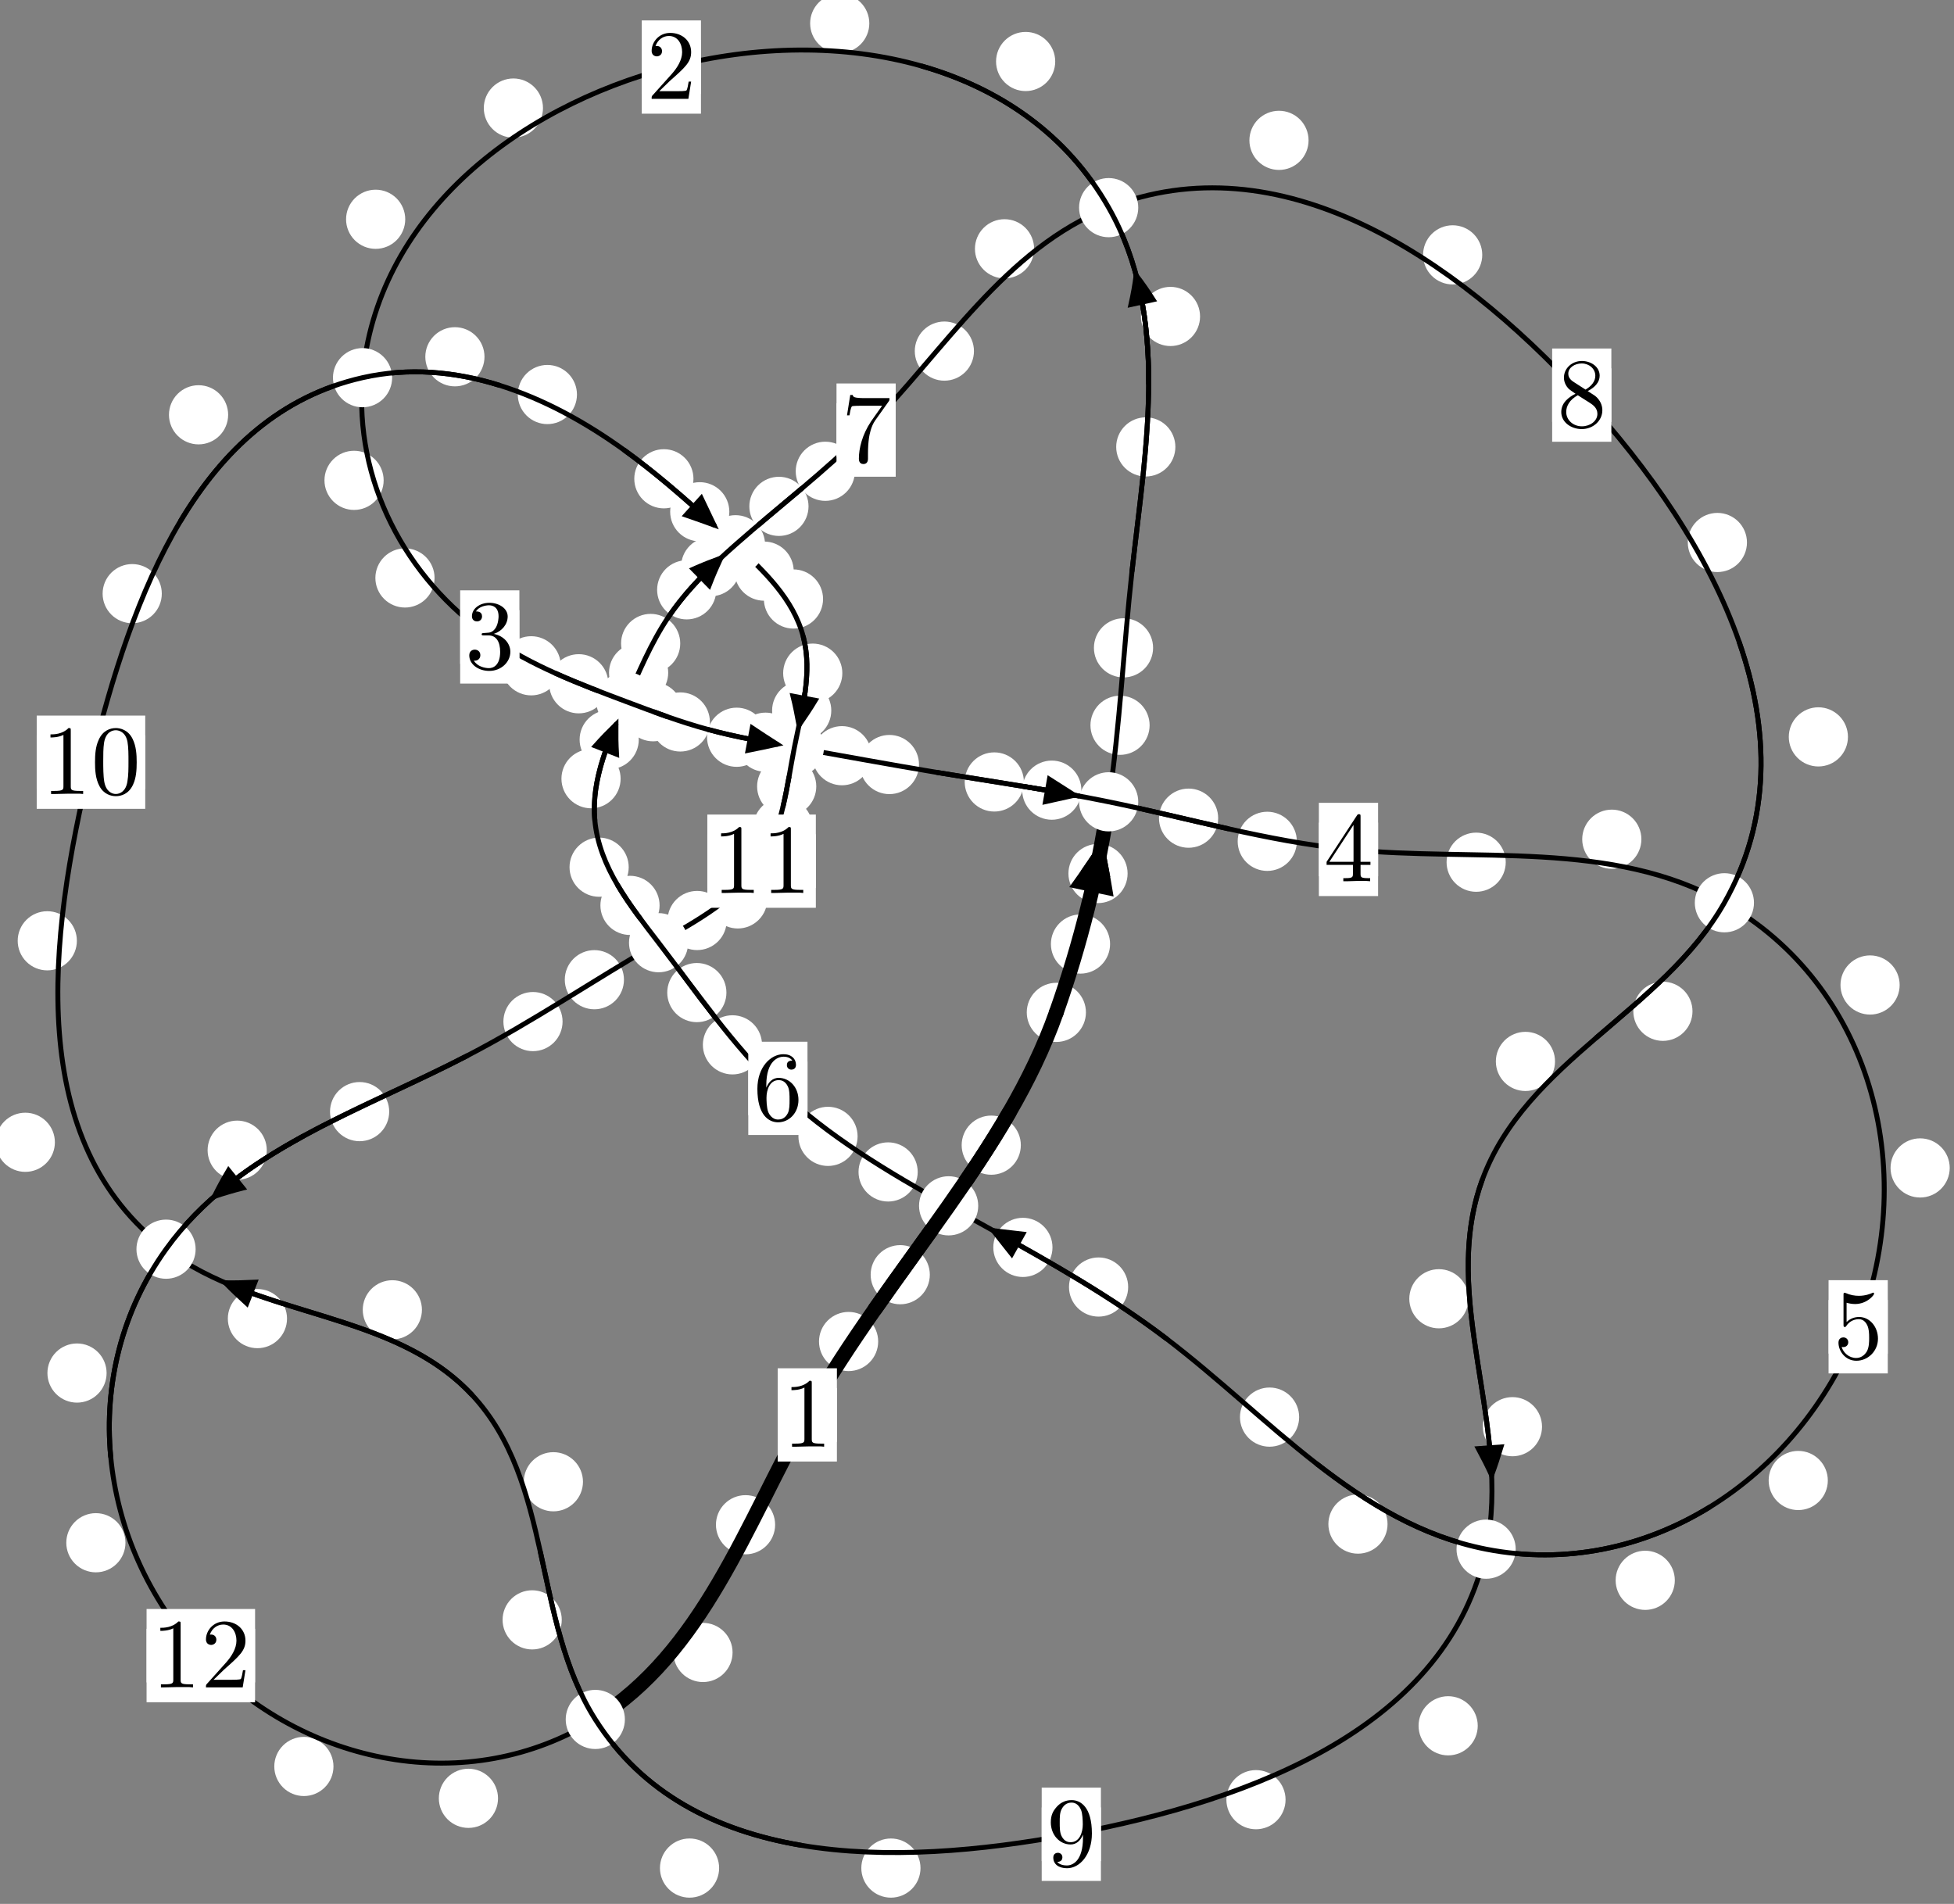 <?xml version="1.0"?>
<!-- Created by MetaPost 1.999 on 2021.07.05:2359 -->
<svg version="1.1" xmlns="http://www.w3.org/2000/svg" xmlns:xlink="http://www.w3.org/1999/xlink" width="197.398" height="192.334" viewBox="0 0 197.398 192.334">
<rect x="0" y="0" width="197.398" height="192.334" fill="#808080" stroke="none"/>
<!-- Original BoundingBox: -112.432678 -110.704483 84.965637 81.629471 -->
  <defs>
    <g transform="scale(0.01,0.01)" id="GLYPHcmr10_48">
      <path style="fill-rule: evenodd;" d="M460 -320C460 -400,455 -480,420 -554C374 -650,292 -666,250 -666C190 -666,117 -640,76 -547C44 -478,39 -400,39 -320C39 -245,43 -155,84 -79C127 2,200 22,249 22C303 22,379 1,423 -94C455 -163,460 -241,460 -320M249 -0C210 -0,151 -25,133 -121C122 -181,122 -273,122 -332C122 -396,122 -462,130 -516C149 -635,224 -644,249 -644C282 -644,348 -626,367 -527C377 -471,377 -395,377 -332C377 -257,377 -189,366 -125C351 -30,294 -0,249 -0"></path>
    </g>
    <g transform="scale(0.01,0.01)" id="GLYPHcmr10_49">
      <path style="fill-rule: evenodd;" d="M294 -640C294 -664,294 -666,271 -666C209 -602,121 -602,89 -602L89 -571C109 -571,168 -571,220 -597L220 -79C220 -43,217 -31,127 -31L95 -31L95 -0L257 -0L130 -3L217 -3L257 -3L297 -3L384 -3L419 -0L419 -31L387 -31C297 -31,294 -42,294 -79"></path>
    </g>
    <g transform="scale(0.01,0.01)" id="GLYPHcmr10_50">
      <path style="fill-rule: evenodd;" d="M127 -77L233 -180C389 -318,449 -372,449 -472C449 -586,359 -666,237 -666C124 -666,50 -574,50 -485C50 -429,100 -429,103 -429C120 -429,155 -441,155 -482C155 -508,137 -534,102 -534C94 -534,92 -534,89 -533C112 -598,166 -635,224 -635C315 -635,358 -554,358 -472C358 -392,308 -313,253 -251L61 -37C50 -26,50 -24,50 -0L421 -0L449 -174L424 -174C419 -144,412 -100,402 -85C395 -77,329 -77,307 -77"></path>
    </g>
    <g transform="scale(0.01,0.01)" id="GLYPHcmr10_51">
      <path style="fill-rule: evenodd;" d="M290 -352C372 -379,430 -449,430 -528C430 -610,342 -666,246 -666C145 -666,69 -606,69 -530C69 -497,91 -478,120 -478C151 -478,171 -500,171 -529C171 -579,124 -579,109 -579C140 -628,206 -641,242 -641C283 -641,338 -619,338 -529C338 -517,336 -459,310 -415C280 -367,246 -364,221 -363C213 -362,189 -360,182 -360C174 -359,167 -358,167 -348C167 -337,174 -337,191 -337L235 -337C317 -337,354 -269,354 -171C354 -35,285 -6,241 -6C198 -6,123 -23,88 -82C123 -77,154 -99,154 -137C154 -173,127 -193,98 -193C74 -193,42 -179,42 -135C42 -44,135 22,244 22C366 22,457 -69,457 -171C457 -253,394 -331,290 -352"></path>
    </g>
    <g transform="scale(0.01,0.01)" id="GLYPHcmr10_52">
      <path style="fill-rule: evenodd;" d="M294 -165L294 -78C294 -42,292 -31,218 -31L197 -31L197 -0L332 -0L238 -3L290 -3L332 -3L374 -3L427 -3L468 -0L468 -31L447 -31C373 -31,371 -42,371 -78L371 -165L471 -165L471 -196L371 -196L371 -651C371 -671,371 -677,355 -677C346 -677,343 -677,335 -665L28 -196L28 -165M300 -196L56 -196L300 -569"></path>
    </g>
    <g transform="scale(0.01,0.01)" id="GLYPHcmr10_53">
      <path style="fill-rule: evenodd;" d="M449 -201C449 -320,367 -420,259 -420C211 -420,168 -404,132 -369L132 -564C152 -558,185 -551,217 -551C340 -551,410 -642,410 -655C410 -661,407 -666,400 -666C399 -666,397 -666,392 -663C372 -654,323 -634,256 -634C216 -634,170 -641,123 -662C115 -665,113 -665,111 -665C101 -665,101 -657,101 -641L101 -345C101 -327,101 -319,115 -319C122 -319,124 -322,128 -328C139 -344,176 -398,257 -398C309 -398,334 -352,342 -334C358 -297,360 -258,360 -208C360 -173,360 -113,336 -71C312 -32,275 -6,229 -6C156 -6,99 -59,82 -118C85 -117,88 -116,99 -116C132 -116,149 -141,149 -165C149 -189,132 -214,99 -214C85 -214,50 -207,50 -161C50 -75,119 22,231 22C347 22,449 -74,449 -201"></path>
    </g>
    <g transform="scale(0.01,0.01)" id="GLYPHcmr10_54">
      <path style="fill-rule: evenodd;" d="M132 -328L132 -352C132 -605,256 -641,307 -641C331 -641,373 -635,395 -601C380 -601,340 -601,340 -556C340 -525,364 -510,386 -510C402 -510,432 -519,432 -558C432 -618,388 -666,305 -666C177 -666,42 -537,42 -316C42 -49,158 22,251 22C362 22,457 -72,457 -204C457 -331,368 -427,257 -427C189 -427,152 -376,132 -328M251 -6C188 -6,158 -66,152 -81C134 -128,134 -208,134 -226C134 -304,166 -404,256 -404C272 -404,318 -404,349 -342C367 -305,367 -254,367 -205C367 -157,367 -107,350 -71C320 -11,274 -6,251 -6"></path>
    </g>
    <g transform="scale(0.01,0.01)" id="GLYPHcmr10_55">
      <path style="fill-rule: evenodd;" d="M476 -609C485 -621,485 -623,485 -644L242 -644C120 -644,118 -657,114 -676L89 -676L56 -470L81 -470C84 -486,93 -549,106 -561C113 -567,191 -567,204 -567L411 -567C400 -551,321 -442,299 -409C209 -274,176 -135,176 -33C176 -23,176 22,222 22C268 22,268 -23,268 -33L268 -84C268 -139,271 -194,279 -248C283 -271,297 -357,341 -419"></path>
    </g>
    <g transform="scale(0.01,0.01)" id="GLYPHcmr10_56">
      <path style="fill-rule: evenodd;" d="M163 -457C117 -487,113 -521,113 -538C113 -599,178 -641,249 -641C322 -641,386 -589,386 -517C386 -460,347 -412,287 -377M309 -362C381 -399,430 -451,430 -517C430 -609,341 -666,250 -666C150 -666,69 -592,69 -499C69 -481,71 -436,113 -389C124 -377,161 -352,186 -335C128 -306,42 -250,42 -151C42 -45,144 22,249 22C362 22,457 -61,457 -168C457 -204,446 -249,408 -291C389 -312,373 -322,309 -362M209 -320L332 -242C360 -223,407 -193,407 -132C407 -58,332 -6,250 -6C164 -6,92 -68,92 -151C92 -209,124 -273,209 -320"></path>
    </g>
    <g transform="scale(0.01,0.01)" id="GLYPHcmr10_57">
      <path style="fill-rule: evenodd;" d="M367 -318L367 -286C367 -52,263 -6,205 -6C188 -6,134 -8,107 -42C151 -42,159 -71,159 -88C159 -119,135 -134,113 -134C97 -134,67 -125,67 -86C67 -19,121 22,206 22C335 22,457 -114,457 -329C457 -598,342 -666,253 -666C198 -666,149 -648,106 -603C65 -558,42 -516,42 -441C42 -316,130 -218,242 -218C303 -218,344 -260,367 -318M243 -241C227 -241,181 -241,150 -304C132 -341,132 -391,132 -440C132 -494,132 -541,153 -578C180 -628,218 -641,253 -641C299 -641,332 -607,349 -562C361 -530,365 -467,365 -421C365 -338,331 -241,243 -241"></path>
    </g>
  </defs>
  <path d="M112.143 95.367C112.143 94.574,111.828 93.814,111.267 93.254C110.707 92.693,109.947 92.378,109.154 92.378C108.361 92.378,107.601 92.693,107.041 93.254C106.48 93.814,106.165 94.574,106.165 95.367C106.165 96.16,106.48 96.92,107.041 97.48C107.601 98.041,108.361 98.356,109.154 98.356C109.947 98.356,110.707 98.041,111.267 97.48C111.828 96.92,112.143 96.16,112.143 95.367Z" style="fill: rgb(100%,100%,100%);stroke: none;"></path>
  <path d="M109.704 102.272C109.704 101.479,109.389 100.719,108.828 100.158C108.268 99.598,107.508 99.283,106.715 99.283C105.922 99.283,105.162 99.598,104.602 100.158C104.041 100.719,103.726 101.479,103.726 102.272C103.726 103.064,104.041 103.824,104.602 104.385C105.162 104.945,105.922 105.26,106.715 105.26C107.508 105.26,108.268 104.945,108.828 104.385C109.389 103.824,109.704 103.064,109.704 102.272Z" style="fill: rgb(100%,100%,100%);stroke: none;"></path>
  <path d="M116.137 73.268C116.137 72.476,115.822 71.715,115.262 71.155C114.701 70.594,113.941 70.28,113.149 70.28C112.356 70.28,111.596 70.594,111.035 71.155C110.475 71.715,110.16 72.476,110.16 73.268C110.16 74.061,110.475 74.821,111.035 75.382C111.596 75.942,112.356 76.257,113.149 76.257C113.941 76.257,114.701 75.942,115.262 75.382C115.822 74.821,116.137 74.061,116.137 73.268Z" style="fill: rgb(100%,100%,100%);stroke: none;"></path>
  <path d="M113.913 88.244C113.913 87.451,113.598 86.691,113.037 86.13C112.477 85.57,111.717 85.255,110.924 85.255C110.131 85.255,109.371 85.57,108.811 86.13C108.25 86.691,107.935 87.451,107.935 88.244C107.935 89.036,108.25 89.796,108.811 90.357C109.371 90.917,110.131 91.232,110.924 91.232C111.717 91.232,112.477 90.917,113.037 90.357C113.598 89.796,113.913 89.036,113.913 88.244Z" style="fill: rgb(100%,100%,100%);stroke: none;"></path>
  <path d="M118.739 45.148C118.739 44.355,118.424 43.595,117.864 43.034C117.303 42.474,116.543 42.159,115.75 42.159C114.958 42.159,114.197 42.474,113.637 43.034C113.076 43.595,112.761 44.355,112.761 45.148C112.761 45.94,113.076 46.701,113.637 47.261C114.197 47.821,114.958 48.136,115.75 48.136C116.543 48.136,117.303 47.821,117.864 47.261C118.424 46.701,118.739 45.94,118.739 45.148Z" style="fill: rgb(100%,100%,100%);stroke: none;"></path>
  <path d="M116.488 65.445C116.488 64.653,116.173 63.893,115.613 63.332C115.052 62.772,114.292 62.457,113.5 62.457C112.707 62.457,111.947 62.772,111.386 63.332C110.826 63.893,110.511 64.653,110.511 65.445C110.511 66.238,110.826 66.998,111.386 67.559C111.947 68.119,112.707 68.434,113.5 68.434C114.292 68.434,115.052 68.119,115.613 67.559C116.173 66.998,116.488 66.238,116.488 65.445Z" style="fill: rgb(100%,100%,100%);stroke: none;"></path>
  <path d="M106.601 6.212C106.601 5.42,106.286 4.66,105.726 4.099C105.166 3.539,104.405 3.224,103.613 3.224C102.82 3.224,102.06 3.539,101.499 4.099C100.939 4.66,100.624 5.42,100.624 6.212C100.624 7.005,100.939 7.765,101.499 8.326C102.06 8.886,102.82 9.201,103.613 9.201C104.405 9.201,105.166 8.886,105.726 8.326C106.286 7.765,106.601 7.005,106.601 6.212Z" style="fill: rgb(100%,100%,100%);stroke: none;"></path>
  <path d="M121.233 31.969C121.233 31.176,120.919 30.416,120.358 29.856C119.798 29.295,119.037 28.98,118.245 28.98C117.452 28.98,116.692 29.295,116.131 29.856C115.571 30.416,115.256 31.176,115.256 31.969C115.256 32.762,115.571 33.522,116.131 34.082C116.692 34.643,117.452 34.958,118.245 34.958C119.037 34.958,119.798 34.643,120.358 34.082C120.919 33.522,121.233 32.762,121.233 31.969Z" style="fill: rgb(100%,100%,100%);stroke: none;"></path>
  <path d="M54.853 10.915C54.853 10.123,54.538 9.362,53.977 8.802C53.417 8.242,52.657 7.927,51.864 7.927C51.071 7.927,50.311 8.242,49.751 8.802C49.19 9.362,48.875 10.123,48.875 10.915C48.875 11.708,49.19 12.468,49.751 13.029C50.311 13.589,51.071 13.904,51.864 13.904C52.657 13.904,53.417 13.589,53.977 13.029C54.538 12.468,54.853 11.708,54.853 10.915Z" style="fill: rgb(100%,100%,100%);stroke: none;"></path>
  <path d="M87.82 2.359C87.82 1.567,87.505 0.806,86.944 0.246C86.384 -0.315,85.624 -0.629,84.831 -0.629C84.038 -0.629,83.278 -0.315,82.718 0.246C82.157 0.806,81.842 1.567,81.842 2.359C81.842 3.152,82.157 3.912,82.718 4.473C83.278 5.033,84.038 5.348,84.831 5.348C85.624 5.348,86.384 5.033,86.944 4.473C87.505 3.912,87.82 3.152,87.82 2.359Z" style="fill: rgb(100%,100%,100%);stroke: none;"></path>
  <path d="M38.757 48.525C38.757 47.732,38.442 46.972,37.881 46.412C37.321 45.851,36.561 45.536,35.768 45.536C34.975 45.536,34.215 45.851,33.655 46.412C33.094 46.972,32.779 47.732,32.779 48.525C32.779 49.318,33.094 50.078,33.655 50.638C34.215 51.199,34.975 51.514,35.768 51.514C36.561 51.514,37.321 51.199,37.881 50.638C38.442 50.078,38.757 49.318,38.757 48.525Z" style="fill: rgb(100%,100%,100%);stroke: none;"></path>
  <path d="M40.938 22.152C40.938 21.359,40.623 20.599,40.063 20.038C39.502 19.478,38.742 19.163,37.95 19.163C37.157 19.163,36.397 19.478,35.836 20.038C35.276 20.599,34.961 21.359,34.961 22.152C34.961 22.944,35.276 23.704,35.836 24.265C36.397 24.825,37.157 25.14,37.95 25.14C38.742 25.14,39.502 24.825,40.063 24.265C40.623 23.704,40.938 22.944,40.938 22.152Z" style="fill: rgb(100%,100%,100%);stroke: none;"></path>
  <path d="M56.652 67.26C56.652 66.467,56.337 65.707,55.777 65.146C55.216 64.586,54.456 64.271,53.663 64.271C52.871 64.271,52.111 64.586,51.55 65.146C50.99 65.707,50.675 66.467,50.675 67.26C50.675 68.052,50.99 68.812,51.55 69.373C52.111 69.933,52.871 70.248,53.663 70.248C54.456 70.248,55.216 69.933,55.777 69.373C56.337 68.812,56.652 68.052,56.652 67.26Z" style="fill: rgb(100%,100%,100%);stroke: none;"></path>
  <path d="M43.9 58.385C43.9 57.593,43.585 56.833,43.024 56.272C42.464 55.712,41.704 55.397,40.911 55.397C40.118 55.397,39.358 55.712,38.798 56.272C38.237 56.833,37.922 57.593,37.922 58.385C37.922 59.178,38.237 59.938,38.798 60.499C39.358 61.059,40.118 61.374,40.911 61.374C41.704 61.374,42.464 61.059,43.024 60.499C43.585 59.938,43.9 59.178,43.9 58.385Z" style="fill: rgb(100%,100%,100%);stroke: none;"></path>
  <path d="M68.968 71.901C68.968 71.108,68.653 70.348,68.092 69.788C67.532 69.227,66.772 68.912,65.979 68.912C65.186 68.912,64.426 69.227,63.866 69.788C63.305 70.348,62.99 71.108,62.99 71.901C62.99 72.694,63.305 73.454,63.866 74.014C64.426 74.575,65.186 74.89,65.979 74.89C66.772 74.89,67.532 74.575,68.092 74.014C68.653 73.454,68.968 72.694,68.968 71.901Z" style="fill: rgb(100%,100%,100%);stroke: none;"></path>
  <path d="M61.456 69.075C61.456 68.282,61.141 67.522,60.58 66.962C60.02 66.401,59.26 66.086,58.467 66.086C57.674 66.086,56.914 66.401,56.354 66.962C55.793 67.522,55.478 68.282,55.478 69.075C55.478 69.868,55.793 70.628,56.354 71.188C56.914 71.749,57.674 72.064,58.467 72.064C59.26 72.064,60.02 71.749,60.58 71.188C61.141 70.628,61.456 69.868,61.456 69.075Z" style="fill: rgb(100%,100%,100%);stroke: none;"></path>
  <path d="M77.404 74.478C77.404 73.685,77.089 72.925,76.529 72.365C75.969 71.804,75.208 71.489,74.416 71.489C73.623 71.489,72.863 71.804,72.302 72.365C71.742 72.925,71.427 73.685,71.427 74.478C71.427 75.271,71.742 76.031,72.302 76.591C72.863 77.152,73.623 77.467,74.416 77.467C75.208 77.467,75.969 77.152,76.529 76.591C77.089 76.031,77.404 75.271,77.404 74.478Z" style="fill: rgb(100%,100%,100%);stroke: none;"></path>
  <path d="M71.716 72.934C71.716 72.141,71.401 71.381,70.84 70.82C70.28 70.26,69.52 69.945,68.727 69.945C67.934 69.945,67.174 70.26,66.614 70.82C66.053 71.381,65.738 72.141,65.738 72.934C65.738 73.726,66.053 74.486,66.614 75.047C67.174 75.607,67.934 75.922,68.727 75.922C69.52 75.922,70.28 75.607,70.84 75.047C71.401 74.486,71.716 73.726,71.716 72.934Z" style="fill: rgb(100%,100%,100%);stroke: none;"></path>
  <path d="M88.045 76.343C88.045 75.55,87.73 74.79,87.17 74.229C86.609 73.669,85.849 73.354,85.056 73.354C84.264 73.354,83.504 73.669,82.943 74.229C82.383 74.79,82.068 75.55,82.068 76.343C82.068 77.135,82.383 77.896,82.943 78.456C83.504 79.017,84.264 79.331,85.056 79.331C85.849 79.331,86.609 79.017,87.17 78.456C87.73 77.896,88.045 77.135,88.045 76.343Z" style="fill: rgb(100%,100%,100%);stroke: none;"></path>
  <path d="M80.327 74.978C80.327 74.186,80.012 73.426,79.451 72.865C78.891 72.305,78.131 71.99,77.338 71.99C76.545 71.99,75.785 72.305,75.225 72.865C74.664 73.426,74.349 74.186,74.349 74.978C74.349 75.771,74.664 76.531,75.225 77.092C75.785 77.652,76.545 77.967,77.338 77.967C78.131 77.967,78.891 77.652,79.451 77.092C80.012 76.531,80.327 75.771,80.327 74.978Z" style="fill: rgb(100%,100%,100%);stroke: none;"></path>
  <path d="M103.435 78.995C103.435 78.202,103.12 77.442,102.559 76.881C101.999 76.321,101.239 76.006,100.446 76.006C99.653 76.006,98.893 76.321,98.333 76.881C97.772 77.442,97.457 78.202,97.457 78.995C97.457 79.787,97.772 80.548,98.333 81.108C98.893 81.669,99.653 81.983,100.446 81.983C101.239 81.983,101.999 81.669,102.559 81.108C103.12 80.548,103.435 79.787,103.435 78.995Z" style="fill: rgb(100%,100%,100%);stroke: none;"></path>
  <path d="M92.84 77.234C92.84 76.441,92.525 75.681,91.964 75.121C91.404 74.56,90.644 74.245,89.851 74.245C89.058 74.245,88.298 74.56,87.738 75.121C87.177 75.681,86.862 76.441,86.862 77.234C86.862 78.027,87.177 78.787,87.738 79.347C88.298 79.908,89.058 80.223,89.851 80.223C90.644 80.223,91.404 79.908,91.964 79.347C92.525 78.787,92.84 78.027,92.84 77.234Z" style="fill: rgb(100%,100%,100%);stroke: none;"></path>
  <path d="M123.062 82.653C123.062 81.861,122.747 81.1,122.187 80.54C121.626 79.979,120.866 79.664,120.073 79.664C119.281 79.664,118.52 79.979,117.96 80.54C117.399 81.1,117.084 81.861,117.084 82.653C117.084 83.446,117.399 84.206,117.96 84.767C118.52 85.327,119.281 85.642,120.073 85.642C120.866 85.642,121.626 85.327,122.187 84.767C122.747 84.206,123.062 83.446,123.062 82.653Z" style="fill: rgb(100%,100%,100%);stroke: none;"></path>
  <path d="M109.243 79.823C109.243 79.031,108.929 78.271,108.368 77.71C107.808 77.15,107.047 76.835,106.255 76.835C105.462 76.835,104.702 77.15,104.141 77.71C103.581 78.271,103.266 79.031,103.266 79.823C103.266 80.616,103.581 81.376,104.141 81.937C104.702 82.497,105.462 82.812,106.255 82.812C107.047 82.812,107.808 82.497,108.368 81.937C108.929 81.376,109.243 80.616,109.243 79.823Z" style="fill: rgb(100%,100%,100%);stroke: none;"></path>
  <path d="M152.114 87.102C152.114 86.309,151.799 85.549,151.239 84.988C150.678 84.428,149.918 84.113,149.126 84.113C148.333 84.113,147.573 84.428,147.012 84.988C146.452 85.549,146.137 86.309,146.137 87.102C146.137 87.894,146.452 88.654,147.012 89.215C147.573 89.775,148.333 90.09,149.126 90.09C149.918 90.09,150.678 89.775,151.239 89.215C151.799 88.654,152.114 87.894,152.114 87.102Z" style="fill: rgb(100%,100%,100%);stroke: none;"></path>
  <path d="M131.011 84.992C131.011 84.2,130.696 83.439,130.136 82.879C129.575 82.318,128.815 82.003,128.023 82.003C127.23 82.003,126.47 82.318,125.909 82.879C125.349 83.439,125.034 84.2,125.034 84.992C125.034 85.785,125.349 86.545,125.909 87.106C126.47 87.666,127.23 87.981,128.023 87.981C128.815 87.981,129.575 87.666,130.136 87.106C130.696 86.545,131.011 85.785,131.011 84.992Z" style="fill: rgb(100%,100%,100%);stroke: none;"></path>
  <path d="M191.908 99.505C191.908 98.712,191.593 97.952,191.032 97.392C190.472 96.831,189.712 96.516,188.919 96.516C188.126 96.516,187.366 96.831,186.806 97.392C186.245 97.952,185.93 98.712,185.93 99.505C185.93 100.298,186.245 101.058,186.806 101.618C187.366 102.179,188.126 102.494,188.919 102.494C189.712 102.494,190.472 102.179,191.032 101.618C191.593 101.058,191.908 100.298,191.908 99.505Z" style="fill: rgb(100%,100%,100%);stroke: none;"></path>
  <path d="M165.817 84.779C165.817 83.986,165.502 83.226,164.942 82.666C164.381 82.105,163.621 81.79,162.828 81.79C162.036 81.79,161.276 82.105,160.715 82.666C160.155 83.226,159.84 83.986,159.84 84.779C159.84 85.572,160.155 86.332,160.715 86.892C161.276 87.453,162.036 87.768,162.828 87.768C163.621 87.768,164.381 87.453,164.942 86.892C165.502 86.332,165.817 85.572,165.817 84.779Z" style="fill: rgb(100%,100%,100%);stroke: none;"></path>
  <path d="M184.651 149.561C184.651 148.768,184.336 148.008,183.776 147.448C183.216 146.887,182.455 146.572,181.663 146.572C180.87 146.572,180.11 146.887,179.549 147.448C178.989 148.008,178.674 148.768,178.674 149.561C178.674 150.354,178.989 151.114,179.549 151.674C180.11 152.235,180.87 152.55,181.663 152.55C182.455 152.55,183.216 152.235,183.776 151.674C184.336 151.114,184.651 150.354,184.651 149.561Z" style="fill: rgb(100%,100%,100%);stroke: none;"></path>
  <path d="M196.966 117.986C196.966 117.193,196.651 116.433,196.09 115.873C195.53 115.312,194.77 114.997,193.977 114.997C193.184 114.997,192.424 115.312,191.864 115.873C191.303 116.433,190.988 117.193,190.988 117.986C190.988 118.779,191.303 119.539,191.864 120.099C192.424 120.66,193.184 120.975,193.977 120.975C194.77 120.975,195.53 120.66,196.09 120.099C196.651 119.539,196.966 118.779,196.966 117.986Z" style="fill: rgb(100%,100%,100%);stroke: none;"></path>
  <path d="M140.173 153.965C140.173 153.172,139.858 152.412,139.298 151.852C138.737 151.291,137.977 150.976,137.184 150.976C136.392 150.976,135.631 151.291,135.071 151.852C134.51 152.412,134.196 153.172,134.196 153.965C134.196 154.758,134.51 155.518,135.071 156.078C135.631 156.639,136.392 156.954,137.184 156.954C137.977 156.954,138.737 156.639,139.298 156.078C139.858 155.518,140.173 154.758,140.173 153.965Z" style="fill: rgb(100%,100%,100%);stroke: none;"></path>
  <path d="M169.194 159.646C169.194 158.853,168.879 158.093,168.318 157.533C167.758 156.972,166.998 156.657,166.205 156.657C165.412 156.657,164.652 156.972,164.092 157.533C163.531 158.093,163.216 158.853,163.216 159.646C163.216 160.439,163.531 161.199,164.092 161.759C164.652 162.32,165.412 162.635,166.205 162.635C166.998 162.635,167.758 162.32,168.318 161.759C168.879 161.199,169.194 160.439,169.194 159.646Z" style="fill: rgb(100%,100%,100%);stroke: none;"></path>
  <path d="M113.97 130.018C113.97 129.225,113.656 128.465,113.095 127.904C112.535 127.344,111.774 127.029,110.982 127.029C110.189 127.029,109.429 127.344,108.868 127.904C108.308 128.465,107.993 129.225,107.993 130.018C107.993 130.81,108.308 131.571,108.868 132.131C109.429 132.692,110.189 133.006,110.982 133.006C111.774 133.006,112.535 132.692,113.095 132.131C113.656 131.571,113.97 130.81,113.97 130.018Z" style="fill: rgb(100%,100%,100%);stroke: none;"></path>
  <path d="M131.242 143.159C131.242 142.367,130.927 141.606,130.366 141.046C129.806 140.485,129.046 140.17,128.253 140.17C127.46 140.17,126.7 140.485,126.14 141.046C125.579 141.606,125.264 142.367,125.264 143.159C125.264 143.952,125.579 144.712,126.14 145.273C126.7 145.833,127.46 146.148,128.253 146.148C129.046 146.148,129.806 145.833,130.366 145.273C130.927 144.712,131.242 143.952,131.242 143.159Z" style="fill: rgb(100%,100%,100%);stroke: none;"></path>
  <path d="M92.709 118.391C92.709 117.598,92.394 116.838,91.833 116.278C91.273 115.717,90.513 115.402,89.72 115.402C88.927 115.402,88.167 115.717,87.607 116.278C87.046 116.838,86.731 117.598,86.731 118.391C86.731 119.184,87.046 119.944,87.607 120.504C88.167 121.065,88.927 121.38,89.72 121.38C90.513 121.38,91.273 121.065,91.833 120.504C92.394 119.944,92.709 119.184,92.709 118.391Z" style="fill: rgb(100%,100%,100%);stroke: none;"></path>
  <path d="M106.324 126.014C106.324 125.222,106.009 124.461,105.448 123.901C104.888 123.34,104.128 123.025,103.335 123.025C102.542 123.025,101.782 123.34,101.222 123.901C100.661 124.461,100.346 125.222,100.346 126.014C100.346 126.807,100.661 127.567,101.222 128.128C101.782 128.688,102.542 129.003,103.335 129.003C104.128 129.003,104.888 128.688,105.448 128.128C106.009 127.567,106.324 126.807,106.324 126.014Z" style="fill: rgb(100%,100%,100%);stroke: none;"></path>
  <path d="M76.983 105.552C76.983 104.759,76.668 103.999,76.108 103.438C75.547 102.878,74.787 102.563,73.995 102.563C73.202 102.563,72.442 102.878,71.881 103.438C71.321 103.999,71.006 104.759,71.006 105.552C71.006 106.344,71.321 107.105,71.881 107.665C72.442 108.225,73.202 108.54,73.995 108.54C74.787 108.54,75.547 108.225,76.108 107.665C76.668 107.105,76.983 106.344,76.983 105.552Z" style="fill: rgb(100%,100%,100%);stroke: none;"></path>
  <path d="M86.637 114.798C86.637 114.005,86.322 113.245,85.761 112.684C85.201 112.124,84.441 111.809,83.648 111.809C82.855 111.809,82.095 112.124,81.535 112.684C80.974 113.245,80.659 114.005,80.659 114.798C80.659 115.59,80.974 116.35,81.535 116.911C82.095 117.471,82.855 117.786,83.648 117.786C84.441 117.786,85.201 117.471,85.761 116.911C86.322 116.35,86.637 115.59,86.637 114.798Z" style="fill: rgb(100%,100%,100%);stroke: none;"></path>
  <path d="M66.633 91.463C66.633 90.671,66.318 89.911,65.757 89.35C65.197 88.79,64.437 88.475,63.644 88.475C62.851 88.475,62.091 88.79,61.531 89.35C60.97 89.911,60.655 90.671,60.655 91.463C60.655 92.256,60.97 93.016,61.531 93.577C62.091 94.137,62.851 94.452,63.644 94.452C64.437 94.452,65.197 94.137,65.757 93.577C66.318 93.016,66.633 92.256,66.633 91.463Z" style="fill: rgb(100%,100%,100%);stroke: none;"></path>
  <path d="M73.385 100.273C73.385 99.48,73.07 98.72,72.509 98.159C71.949 97.599,71.188 97.284,70.396 97.284C69.603 97.284,68.843 97.599,68.282 98.159C67.722 98.72,67.407 99.48,67.407 100.273C67.407 101.065,67.722 101.825,68.282 102.386C68.843 102.946,69.603 103.261,70.396 103.261C71.188 103.261,71.949 102.946,72.509 102.386C73.07 101.825,73.385 101.065,73.385 100.273Z" style="fill: rgb(100%,100%,100%);stroke: none;"></path>
  <path d="M62.696 78.666C62.696 77.873,62.381 77.113,61.821 76.552C61.26 75.992,60.5 75.677,59.708 75.677C58.915 75.677,58.155 75.992,57.594 76.552C57.034 77.113,56.719 77.873,56.719 78.666C56.719 79.458,57.034 80.219,57.594 80.779C58.155 81.34,58.915 81.655,59.708 81.655C60.5 81.655,61.26 81.34,61.821 80.779C62.381 80.219,62.696 79.458,62.696 78.666Z" style="fill: rgb(100%,100%,100%);stroke: none;"></path>
  <path d="M63.514 87.605C63.514 86.812,63.199 86.052,62.638 85.492C62.078 84.931,61.318 84.616,60.525 84.616C59.732 84.616,58.972 84.931,58.412 85.492C57.851 86.052,57.536 86.812,57.536 87.605C57.536 88.398,57.851 89.158,58.412 89.718C58.972 90.279,59.732 90.594,60.525 90.594C61.318 90.594,62.078 90.279,62.638 89.718C63.199 89.158,63.514 88.398,63.514 87.605Z" style="fill: rgb(100%,100%,100%);stroke: none;"></path>
  <path d="M67.503 67.959C67.503 67.166,67.188 66.406,66.627 65.845C66.067 65.285,65.307 64.97,64.514 64.97C63.721 64.97,62.961 65.285,62.401 65.845C61.84 66.406,61.525 67.166,61.525 67.959C61.525 68.751,61.84 69.512,62.401 70.072C62.961 70.633,63.721 70.948,64.514 70.948C65.307 70.948,66.067 70.633,66.627 70.072C67.188 69.512,67.503 68.751,67.503 67.959Z" style="fill: rgb(100%,100%,100%);stroke: none;"></path>
  <path d="M64.531 74.716C64.531 73.924,64.216 73.164,63.656 72.603C63.095 72.043,62.335 71.728,61.543 71.728C60.75 71.728,59.99 72.043,59.429 72.603C58.869 73.164,58.554 73.924,58.554 74.716C58.554 75.509,58.869 76.269,59.429 76.83C59.99 77.39,60.75 77.705,61.543 77.705C62.335 77.705,63.095 77.39,63.656 76.83C64.216 76.269,64.531 75.509,64.531 74.716Z" style="fill: rgb(100%,100%,100%);stroke: none;"></path>
  <path d="M72.361 59.584C72.361 58.792,72.046 58.032,71.486 57.471C70.926 56.911,70.165 56.596,69.373 56.596C68.58 56.596,67.82 56.911,67.259 57.471C66.699 58.032,66.384 58.792,66.384 59.584C66.384 60.377,66.699 61.137,67.259 61.698C67.82 62.258,68.58 62.573,69.373 62.573C70.165 62.573,70.926 62.258,71.486 61.698C72.046 61.137,72.361 60.377,72.361 59.584Z" style="fill: rgb(100%,100%,100%);stroke: none;"></path>
  <path d="M68.719 65.004C68.719 64.211,68.404 63.451,67.844 62.89C67.283 62.33,66.523 62.015,65.731 62.015C64.938 62.015,64.178 62.33,63.617 62.89C63.057 63.451,62.742 64.211,62.742 65.004C62.742 65.796,63.057 66.556,63.617 67.117C64.178 67.677,64.938 67.992,65.731 67.992C66.523 67.992,67.283 67.677,67.844 67.117C68.404 66.556,68.719 65.796,68.719 65.004Z" style="fill: rgb(100%,100%,100%);stroke: none;"></path>
  <path d="M81.679 51.153C81.679 50.361,81.364 49.601,80.803 49.04C80.243 48.48,79.483 48.165,78.69 48.165C77.897 48.165,77.137 48.48,76.577 49.04C76.016 49.601,75.701 50.361,75.701 51.153C75.701 51.946,76.016 52.706,76.577 53.267C77.137 53.827,77.897 54.142,78.69 54.142C79.483 54.142,80.243 53.827,80.803 53.267C81.364 52.706,81.679 51.946,81.679 51.153Z" style="fill: rgb(100%,100%,100%);stroke: none;"></path>
  <path d="M74.784 57.246C74.784 56.453,74.469 55.693,73.908 55.133C73.348 54.572,72.588 54.257,71.795 54.257C71.002 54.257,70.242 54.572,69.682 55.133C69.121 55.693,68.806 56.453,68.806 57.246C68.806 58.039,69.121 58.799,69.682 59.359C70.242 59.92,71.002 60.235,71.795 60.235C72.588 60.235,73.348 59.92,73.908 59.359C74.469 58.799,74.784 58.039,74.784 57.246Z" style="fill: rgb(100%,100%,100%);stroke: none;"></path>
  <path d="M98.391 35.468C98.391 34.676,98.076 33.915,97.516 33.355C96.955 32.795,96.195 32.48,95.402 32.48C94.61 32.48,93.85 32.795,93.289 33.355C92.729 33.915,92.414 34.676,92.414 35.468C92.414 36.261,92.729 37.021,93.289 37.582C93.85 38.142,94.61 38.457,95.402 38.457C96.195 38.457,96.955 38.142,97.516 37.582C98.076 37.021,98.391 36.261,98.391 35.468Z" style="fill: rgb(100%,100%,100%);stroke: none;"></path>
  <path d="M86.364 47.609C86.364 46.816,86.049 46.056,85.488 45.496C84.928 44.935,84.168 44.62,83.375 44.62C82.582 44.62,81.822 44.935,81.262 45.496C80.701 46.056,80.386 46.816,80.386 47.609C80.386 48.402,80.701 49.162,81.262 49.722C81.822 50.283,82.582 50.598,83.375 50.598C84.168 50.598,84.928 50.283,85.488 49.722C86.049 49.162,86.364 48.402,86.364 47.609Z" style="fill: rgb(100%,100%,100%);stroke: none;"></path>
  <path d="M132.195 14.179C132.195 13.386,131.88 12.626,131.32 12.065C130.76 11.505,129.999 11.19,129.207 11.19C128.414 11.19,127.654 11.505,127.093 12.065C126.533 12.626,126.218 13.386,126.218 14.179C126.218 14.971,126.533 15.732,127.093 16.292C127.654 16.852,128.414 17.167,129.207 17.167C129.999 17.167,130.76 16.852,131.32 16.292C131.88 15.732,132.195 14.971,132.195 14.179Z" style="fill: rgb(100%,100%,100%);stroke: none;"></path>
  <path d="M104.468 25.133C104.468 24.34,104.153 23.58,103.593 23.02C103.032 22.459,102.272 22.144,101.479 22.144C100.687 22.144,99.927 22.459,99.366 23.02C98.806 23.58,98.491 24.34,98.491 25.133C98.491 25.926,98.806 26.686,99.366 27.246C99.927 27.807,100.687 28.122,101.479 28.122C102.272 28.122,103.032 27.807,103.593 27.246C104.153 26.686,104.468 25.926,104.468 25.133Z" style="fill: rgb(100%,100%,100%);stroke: none;"></path>
  <path d="M176.483 54.803C176.483 54.01,176.168 53.25,175.608 52.689C175.047 52.129,174.287 51.814,173.495 51.814C172.702 51.814,171.942 52.129,171.381 52.689C170.821 53.25,170.506 54.01,170.506 54.803C170.506 55.595,170.821 56.356,171.381 56.916C171.942 57.476,172.702 57.791,173.495 57.791C174.287 57.791,175.047 57.476,175.608 56.916C176.168 56.356,176.483 55.595,176.483 54.803Z" style="fill: rgb(100%,100%,100%);stroke: none;"></path>
  <path d="M149.741 25.747C149.741 24.954,149.426 24.194,148.865 23.633C148.305 23.073,147.544 22.758,146.752 22.758C145.959 22.758,145.199 23.073,144.638 23.633C144.078 24.194,143.763 24.954,143.763 25.747C143.763 26.54,144.078 27.3,144.638 27.86C145.199 28.421,145.959 28.736,146.752 28.736C147.544 28.736,148.305 28.421,148.865 27.86C149.426 27.3,149.741 26.54,149.741 25.747Z" style="fill: rgb(100%,100%,100%);stroke: none;"></path>
  <path d="M170.98 102.162C170.98 101.369,170.665 100.609,170.105 100.049C169.544 99.488,168.784 99.173,167.991 99.173C167.199 99.173,166.438 99.488,165.878 100.049C165.317 100.609,165.003 101.369,165.003 102.162C165.003 102.955,165.317 103.715,165.878 104.275C166.438 104.836,167.199 105.151,167.991 105.151C168.784 105.151,169.544 104.836,170.105 104.275C170.665 103.715,170.98 102.955,170.98 102.162Z" style="fill: rgb(100%,100%,100%);stroke: none;"></path>
  <path d="M186.685 74.441C186.685 73.648,186.37 72.888,185.81 72.328C185.249 71.767,184.489 71.452,183.696 71.452C182.904 71.452,182.144 71.767,181.583 72.328C181.023 72.888,180.708 73.648,180.708 74.441C180.708 75.234,181.023 75.994,181.583 76.555C182.144 77.115,182.904 77.43,183.696 77.43C184.489 77.43,185.249 77.115,185.81 76.555C186.37 75.994,186.685 75.234,186.685 74.441Z" style="fill: rgb(100%,100%,100%);stroke: none;"></path>
  <path d="M148.348 131.202C148.348 130.409,148.033 129.649,147.473 129.089C146.912 128.528,146.152 128.213,145.359 128.213C144.567 128.213,143.806 128.528,143.246 129.089C142.686 129.649,142.371 130.409,142.371 131.202C142.371 131.995,142.686 132.755,143.246 133.315C143.806 133.876,144.567 134.191,145.359 134.191C146.152 134.191,146.912 133.876,147.473 133.315C148.033 132.755,148.348 131.995,148.348 131.202Z" style="fill: rgb(100%,100%,100%);stroke: none;"></path>
  <path d="M157.092 107.226C157.092 106.433,156.777 105.673,156.217 105.113C155.656 104.552,154.896 104.237,154.104 104.237C153.311 104.237,152.551 104.552,151.99 105.113C151.43 105.673,151.115 106.433,151.115 107.226C151.115 108.019,151.43 108.779,151.99 109.339C152.551 109.9,153.311 110.215,154.104 110.215C154.896 110.215,155.656 109.9,156.217 109.339C156.777 108.779,157.092 108.019,157.092 107.226Z" style="fill: rgb(100%,100%,100%);stroke: none;"></path>
  <path d="M149.285 174.342C149.285 173.549,148.97 172.789,148.409 172.229C147.849 171.668,147.089 171.353,146.296 171.353C145.503 171.353,144.743 171.668,144.183 172.229C143.622 172.789,143.307 173.549,143.307 174.342C143.307 175.135,143.622 175.895,144.183 176.455C144.743 177.016,145.503 177.331,146.296 177.331C147.089 177.331,147.849 177.016,148.409 176.455C148.97 175.895,149.285 175.135,149.285 174.342Z" style="fill: rgb(100%,100%,100%);stroke: none;"></path>
  <path d="M155.779 144.127C155.779 143.334,155.464 142.574,154.904 142.013C154.343 141.453,153.583 141.138,152.79 141.138C151.998 141.138,151.238 141.453,150.677 142.013C150.117 142.574,149.802 143.334,149.802 144.127C149.802 144.919,150.117 145.679,150.677 146.24C151.238 146.8,151.998 147.115,152.79 147.115C153.583 147.115,154.343 146.8,154.904 146.24C155.464 145.679,155.779 144.919,155.779 144.127Z" style="fill: rgb(100%,100%,100%);stroke: none;"></path>
  <path d="M92.991 188.716C92.991 187.923,92.676 187.163,92.115 186.602C91.555 186.042,90.795 185.727,90.002 185.727C89.209 185.727,88.449 186.042,87.889 186.602C87.328 187.163,87.013 187.923,87.013 188.716C87.013 189.508,87.328 190.269,87.889 190.829C88.449 191.39,89.209 191.704,90.002 191.704C90.795 191.704,91.555 191.39,92.115 190.829C92.676 190.269,92.991 189.508,92.991 188.716Z" style="fill: rgb(100%,100%,100%);stroke: none;"></path>
  <path d="M129.87 181.806C129.87 181.013,129.555 180.253,128.995 179.693C128.434 179.132,127.674 178.817,126.881 178.817C126.089 178.817,125.329 179.132,124.768 179.693C124.208 180.253,123.893 181.013,123.893 181.806C123.893 182.599,124.208 183.359,124.768 183.919C125.329 184.48,126.089 184.795,126.881 184.795C127.674 184.795,128.434 184.48,128.995 183.919C129.555 183.359,129.87 182.599,129.87 181.806Z" style="fill: rgb(100%,100%,100%);stroke: none;"></path>
  <path d="M56.75 163.641C56.75 162.848,56.435 162.088,55.875 161.528C55.314 160.967,54.554 160.652,53.762 160.652C52.969 160.652,52.209 160.967,51.648 161.528C51.088 162.088,50.773 162.848,50.773 163.641C50.773 164.434,51.088 165.194,51.648 165.754C52.209 166.315,52.969 166.63,53.762 166.63C54.554 166.63,55.314 166.315,55.875 165.754C56.435 165.194,56.75 164.434,56.75 163.641Z" style="fill: rgb(100%,100%,100%);stroke: none;"></path>
  <path d="M72.648 188.715C72.648 187.922,72.333 187.162,71.772 186.602C71.212 186.041,70.452 185.726,69.659 185.726C68.866 185.726,68.106 186.041,67.546 186.602C66.985 187.162,66.67 187.922,66.67 188.715C66.67 189.508,66.985 190.268,67.546 190.828C68.106 191.389,68.866 191.704,69.659 191.704C70.452 191.704,71.212 191.389,71.772 190.828C72.333 190.268,72.648 189.508,72.648 188.715Z" style="fill: rgb(100%,100%,100%);stroke: none;"></path>
  <path d="M42.624 132.319C42.624 131.526,42.309 130.766,41.749 130.206C41.188 129.645,40.428 129.33,39.636 129.33C38.843 129.33,38.083 129.645,37.522 130.206C36.962 130.766,36.647 131.526,36.647 132.319C36.647 133.112,36.962 133.872,37.522 134.432C38.083 134.993,38.843 135.308,39.636 135.308C40.428 135.308,41.188 134.993,41.749 134.432C42.309 133.872,42.624 133.112,42.624 132.319Z" style="fill: rgb(100%,100%,100%);stroke: none;"></path>
  <path d="M58.893 149.689C58.893 148.896,58.578 148.136,58.018 147.576C57.457 147.015,56.697 146.7,55.904 146.7C55.112 146.7,54.351 147.015,53.791 147.576C53.231 148.136,52.916 148.896,52.916 149.689C52.916 150.482,53.231 151.242,53.791 151.802C54.351 152.363,55.112 152.678,55.904 152.678C56.697 152.678,57.457 152.363,58.018 151.802C58.578 151.242,58.893 150.482,58.893 149.689Z" style="fill: rgb(100%,100%,100%);stroke: none;"></path>
  <path d="M5.545 115.395C5.545 114.602,5.23 113.842,4.669 113.282C4.109 112.721,3.349 112.406,2.556 112.406C1.763 112.406,1.003 112.721,0.443 113.282C-0.118 113.842,-0.433 114.602,-0.433 115.395C-0.433 116.188,-0.118 116.948,0.443 117.508C1.003 118.069,1.763 118.384,2.556 118.384C3.349 118.384,4.109 118.069,4.669 117.508C5.23 116.948,5.545 116.188,5.545 115.395Z" style="fill: rgb(100%,100%,100%);stroke: none;"></path>
  <path d="M28.995 133.207C28.995 132.414,28.68 131.654,28.119 131.094C27.559 130.533,26.799 130.218,26.006 130.218C25.213 130.218,24.453 130.533,23.893 131.094C23.332 131.654,23.017 132.414,23.017 133.207C23.017 134,23.332 134.76,23.893 135.32C24.453 135.881,25.213 136.196,26.006 136.196C26.799 136.196,27.559 135.881,28.119 135.32C28.68 134.76,28.995 134,28.995 133.207Z" style="fill: rgb(100%,100%,100%);stroke: none;"></path>
  <path d="M16.345 59.972C16.345 59.179,16.03 58.419,15.469 57.858C14.909 57.298,14.149 56.983,13.356 56.983C12.563 56.983,11.803 57.298,11.243 57.858C10.682 58.419,10.367 59.179,10.367 59.972C10.367 60.764,10.682 61.524,11.243 62.085C11.803 62.645,12.563 62.96,13.356 62.96C14.149 62.96,14.909 62.645,15.469 62.085C16.03 61.524,16.345 60.764,16.345 59.972Z" style="fill: rgb(100%,100%,100%);stroke: none;"></path>
  <path d="M7.766 95.04C7.766 94.248,7.451 93.487,6.89 92.927C6.33 92.366,5.57 92.052,4.777 92.052C3.984 92.052,3.224 92.366,2.664 92.927C2.103 93.487,1.788 94.248,1.788 95.04C1.788 95.833,2.103 96.593,2.664 97.154C3.224 97.714,3.984 98.029,4.777 98.029C5.57 98.029,6.33 97.714,6.89 97.154C7.451 96.593,7.766 95.833,7.766 95.04Z" style="fill: rgb(100%,100%,100%);stroke: none;"></path>
  <path d="M48.944 36.042C48.944 35.25,48.629 34.489,48.069 33.929C47.508 33.368,46.748 33.053,45.955 33.053C45.163 33.053,44.403 33.368,43.842 33.929C43.282 34.489,42.967 35.25,42.967 36.042C42.967 36.835,43.282 37.595,43.842 38.156C44.403 38.716,45.163 39.031,45.955 39.031C46.748 39.031,47.508 38.716,48.069 38.156C48.629 37.595,48.944 36.835,48.944 36.042Z" style="fill: rgb(100%,100%,100%);stroke: none;"></path>
  <path d="M23.048 41.904C23.048 41.111,22.733 40.351,22.172 39.79C21.612 39.23,20.852 38.915,20.059 38.915C19.266 38.915,18.506 39.23,17.946 39.79C17.385 40.351,17.07 41.111,17.07 41.904C17.07 42.696,17.385 43.457,17.946 44.017C18.506 44.577,19.266 44.892,20.059 44.892C20.852 44.892,21.612 44.577,22.172 44.017C22.733 43.457,23.048 42.696,23.048 41.904Z" style="fill: rgb(100%,100%,100%);stroke: none;"></path>
  <path d="M70.055 48.367C70.055 47.575,69.74 46.814,69.179 46.254C68.619 45.693,67.859 45.378,67.066 45.378C66.273 45.378,65.513 45.693,64.953 46.254C64.392 46.814,64.077 47.575,64.077 48.367C64.077 49.16,64.392 49.92,64.953 50.481C65.513 51.041,66.273 51.356,67.066 51.356C67.859 51.356,68.619 51.041,69.179 50.481C69.74 49.92,70.055 49.16,70.055 48.367Z" style="fill: rgb(100%,100%,100%);stroke: none;"></path>
  <path d="M58.286 39.856C58.286 39.063,57.971 38.303,57.411 37.743C56.85 37.182,56.09 36.867,55.298 36.867C54.505 36.867,53.745 37.182,53.184 37.743C52.624 38.303,52.309 39.063,52.309 39.856C52.309 40.649,52.624 41.409,53.184 41.969C53.745 42.53,54.505 42.845,55.298 42.845C56.09 42.845,56.85 42.53,57.411 41.969C57.971 41.409,58.286 40.649,58.286 39.856Z" style="fill: rgb(100%,100%,100%);stroke: none;"></path>
  <path d="M80.182 57.697C80.182 56.904,79.867 56.144,79.307 55.583C78.746 55.023,77.986 54.708,77.193 54.708C76.401 54.708,75.64 55.023,75.08 55.583C74.519 56.144,74.204 56.904,74.204 57.697C74.204 58.489,74.519 59.249,75.08 59.81C75.64 60.37,76.401 60.685,77.193 60.685C77.986 60.685,78.746 60.37,79.307 59.81C79.867 59.249,80.182 58.489,80.182 57.697Z" style="fill: rgb(100%,100%,100%);stroke: none;"></path>
  <path d="M73.679 51.699C73.679 50.906,73.364 50.146,72.804 49.585C72.243 49.025,71.483 48.71,70.69 48.71C69.898 48.71,69.138 49.025,68.577 49.585C68.017 50.146,67.702 50.906,67.702 51.699C67.702 52.491,68.017 53.252,68.577 53.812C69.138 54.372,69.898 54.687,70.69 54.687C71.483 54.687,72.243 54.372,72.804 53.812C73.364 53.252,73.679 52.491,73.679 51.699Z" style="fill: rgb(100%,100%,100%);stroke: none;"></path>
  <path d="M85.094 68.004C85.094 67.211,84.779 66.451,84.219 65.89C83.658 65.33,82.898 65.015,82.106 65.015C81.313 65.015,80.553 65.33,79.992 65.89C79.432 66.451,79.117 67.211,79.117 68.004C79.117 68.796,79.432 69.557,79.992 70.117C80.553 70.678,81.313 70.992,82.106 70.992C82.898 70.992,83.658 70.678,84.219 70.117C84.779 69.557,85.094 68.796,85.094 68.004Z" style="fill: rgb(100%,100%,100%);stroke: none;"></path>
  <path d="M83.147 60.512C83.147 59.719,82.832 58.959,82.271 58.398C81.711 57.838,80.95 57.523,80.158 57.523C79.365 57.523,78.605 57.838,78.044 58.398C77.484 58.959,77.169 59.719,77.169 60.512C77.169 61.304,77.484 62.065,78.044 62.625C78.605 63.186,79.365 63.501,80.158 63.501C80.95 63.501,81.711 63.186,82.271 62.625C82.832 62.065,83.147 61.304,83.147 60.512Z" style="fill: rgb(100%,100%,100%);stroke: none;"></path>
  <path d="M82.462 79.445C82.462 78.652,82.147 77.892,81.587 77.331C81.026 76.771,80.266 76.456,79.473 76.456C78.681 76.456,77.92 76.771,77.36 77.331C76.799 77.892,76.485 78.652,76.485 79.445C76.485 80.238,76.799 80.998,77.36 81.558C77.92 82.119,78.681 82.434,79.473 82.434C80.266 82.434,81.026 82.119,81.587 81.558C82.147 80.998,82.462 80.238,82.462 79.445Z" style="fill: rgb(100%,100%,100%);stroke: none;"></path>
  <path d="M83.978 71.779C83.978 70.987,83.663 70.226,83.102 69.666C82.542 69.106,81.782 68.791,80.989 68.791C80.196 68.791,79.436 69.106,78.876 69.666C78.315 70.226,78 70.987,78 71.779C78 72.572,78.315 73.332,78.876 73.893C79.436 74.453,80.196 74.768,80.989 74.768C81.782 74.768,82.542 74.453,83.102 73.893C83.663 73.332,83.978 72.572,83.978 71.779Z" style="fill: rgb(100%,100%,100%);stroke: none;"></path>
  <path d="M77.523 90.808C77.523 90.015,77.208 89.255,76.647 88.695C76.087 88.134,75.327 87.819,74.534 87.819C73.741 87.819,72.981 88.134,72.421 88.695C71.86 89.255,71.545 90.015,71.545 90.808C71.545 91.601,71.86 92.361,72.421 92.921C72.981 93.482,73.741 93.797,74.534 93.797C75.327 93.797,76.087 93.482,76.647 92.921C77.208 92.361,77.523 91.601,77.523 90.808Z" style="fill: rgb(100%,100%,100%);stroke: none;"></path>
  <path d="M82.082 83.579C82.082 82.786,81.767 82.026,81.207 81.466C80.646 80.905,79.886 80.59,79.093 80.59C78.301 80.59,77.54 80.905,76.98 81.466C76.419 82.026,76.105 82.786,76.105 83.579C76.105 84.372,76.419 85.132,76.98 85.692C77.54 86.253,78.301 86.568,79.093 86.568C79.886 86.568,80.646 86.253,81.207 85.692C81.767 85.132,82.082 84.372,82.082 83.579Z" style="fill: rgb(100%,100%,100%);stroke: none;"></path>
  <path d="M63.034 98.971C63.034 98.179,62.719 97.418,62.159 96.858C61.598 96.298,60.838 95.983,60.045 95.983C59.253 95.983,58.493 96.298,57.932 96.858C57.372 97.418,57.057 98.179,57.057 98.971C57.057 99.764,57.372 100.524,57.932 101.085C58.493 101.645,59.253 101.96,60.045 101.96C60.838 101.96,61.598 101.645,62.159 101.085C62.719 100.524,63.034 99.764,63.034 98.971Z" style="fill: rgb(100%,100%,100%);stroke: none;"></path>
  <path d="M73.415 92.99C73.415 92.197,73.1 91.437,72.539 90.877C71.979 90.316,71.219 90.001,70.426 90.001C69.633 90.001,68.873 90.316,68.313 90.877C67.752 91.437,67.437 92.197,67.437 92.99C67.437 93.783,67.752 94.543,68.313 95.103C68.873 95.664,69.633 95.979,70.426 95.979C71.219 95.979,71.979 95.664,72.539 95.103C73.1 94.543,73.415 93.783,73.415 92.99Z" style="fill: rgb(100%,100%,100%);stroke: none;"></path>
  <path d="M39.318 112.298C39.318 111.505,39.003 110.745,38.442 110.185C37.882 109.624,37.122 109.309,36.329 109.309C35.536 109.309,34.776 109.624,34.216 110.185C33.655 110.745,33.34 111.505,33.34 112.298C33.34 113.091,33.655 113.851,34.216 114.411C34.776 114.972,35.536 115.287,36.329 115.287C37.122 115.287,37.882 114.972,38.442 114.411C39.003 113.851,39.318 113.091,39.318 112.298Z" style="fill: rgb(100%,100%,100%);stroke: none;"></path>
  <path d="M56.832 103.201C56.832 102.409,56.517 101.648,55.957 101.088C55.396 100.528,54.636 100.213,53.843 100.213C53.051 100.213,52.291 100.528,51.73 101.088C51.17 101.648,50.855 102.409,50.855 103.201C50.855 103.994,51.17 104.754,51.73 105.315C52.291 105.875,53.051 106.19,53.843 106.19C54.636 106.19,55.396 105.875,55.957 105.315C56.517 104.754,56.832 103.994,56.832 103.201Z" style="fill: rgb(100%,100%,100%);stroke: none;"></path>
  <path d="M10.769 138.707C10.769 137.914,10.454 137.154,9.893 136.594C9.333 136.033,8.573 135.718,7.78 135.718C6.987 135.718,6.227 136.033,5.667 136.594C5.106 137.154,4.791 137.914,4.791 138.707C4.791 139.5,5.106 140.26,5.667 140.82C6.227 141.381,6.987 141.696,7.78 141.696C8.573 141.696,9.333 141.381,9.893 140.82C10.454 140.26,10.769 139.5,10.769 138.707Z" style="fill: rgb(100%,100%,100%);stroke: none;"></path>
  <path d="M26.951 116.195C26.951 115.402,26.636 114.642,26.076 114.081C25.515 113.521,24.755 113.206,23.962 113.206C23.17 113.206,22.41 113.521,21.849 114.081C21.289 114.642,20.974 115.402,20.974 116.195C20.974 116.987,21.289 117.748,21.849 118.308C22.41 118.869,23.17 119.183,23.962 119.183C24.755 119.183,25.515 118.869,26.076 118.308C26.636 117.748,26.951 116.987,26.951 116.195Z" style="fill: rgb(100%,100%,100%);stroke: none;"></path>
  <path d="M33.688 178.45C33.688 177.658,33.373 176.897,32.812 176.337C32.252 175.776,31.492 175.461,30.699 175.461C29.906 175.461,29.146 175.776,28.586 176.337C28.025 176.897,27.71 177.658,27.71 178.45C27.71 179.243,28.025 180.003,28.586 180.564C29.146 181.124,29.906 181.439,30.699 181.439C31.492 181.439,32.252 181.124,32.812 180.564C33.373 180.003,33.688 179.243,33.688 178.45Z" style="fill: rgb(100%,100%,100%);stroke: none;"></path>
  <path d="M12.674 155.85C12.674 155.057,12.359 154.297,11.799 153.736C11.238 153.176,10.478 152.861,9.685 152.861C8.893 152.861,8.132 153.176,7.572 153.736C7.011 154.297,6.697 155.057,6.697 155.85C6.697 156.643,7.011 157.403,7.572 157.963C8.132 158.524,8.893 158.839,9.685 158.839C10.478 158.839,11.238 158.524,11.799 157.963C12.359 157.403,12.674 156.643,12.674 155.85Z" style="fill: rgb(100%,100%,100%);stroke: none;"></path>
  <path d="M74.006 166.935C74.006 166.142,73.691 165.382,73.13 164.822C72.57 164.261,71.81 163.946,71.017 163.946C70.224 163.946,69.464 164.261,68.904 164.822C68.343 165.382,68.028 166.142,68.028 166.935C68.028 167.728,68.343 168.488,68.904 169.048C69.464 169.609,70.224 169.924,71.017 169.924C71.81 169.924,72.57 169.609,73.13 169.048C73.691 168.488,74.006 167.728,74.006 166.935Z" style="fill: rgb(100%,100%,100%);stroke: none;"></path>
  <path d="M50.311 181.669C50.311 180.877,49.996 180.116,49.435 179.556C48.875 178.995,48.114 178.68,47.322 178.68C46.529 178.68,45.769 178.995,45.208 179.556C44.648 180.116,44.333 180.877,44.333 181.669C44.333 182.462,44.648 183.222,45.208 183.783C45.769 184.343,46.529 184.658,47.322 184.658C48.114 184.658,48.875 184.343,49.435 183.783C49.996 183.222,50.311 182.462,50.311 181.669Z" style="fill: rgb(100%,100%,100%);stroke: none;"></path>
  <path d="M88.715 135.521C88.715 134.728,88.401 133.968,87.84 133.408C87.28 132.847,86.519 132.532,85.727 132.532C84.934 132.532,84.174 132.847,83.613 133.408C83.053 133.968,82.738 134.728,82.738 135.521C82.738 136.314,83.053 137.074,83.613 137.634C84.174 138.195,84.934 138.51,85.727 138.51C86.519 138.51,87.28 138.195,87.84 137.634C88.401 137.074,88.715 136.314,88.715 135.521Z" style="fill: rgb(100%,100%,100%);stroke: none;"></path>
  <path d="M78.305 154.031C78.305 153.238,77.99 152.478,77.429 151.917C76.869 151.357,76.109 151.042,75.316 151.042C74.523 151.042,73.763 151.357,73.203 151.917C72.642 152.478,72.327 153.238,72.327 154.031C72.327 154.823,72.642 155.584,73.203 156.144C73.763 156.705,74.523 157.02,75.316 157.02C76.109 157.02,76.869 156.705,77.429 156.144C77.99 155.584,78.305 154.823,78.305 154.031Z" style="fill: rgb(100%,100%,100%);stroke: none;"></path>
  <path d="M103.127 115.686C103.127 114.893,102.812 114.133,102.252 113.572C101.691 113.012,100.931 112.697,100.139 112.697C99.346 112.697,98.586 113.012,98.025 113.572C97.465 114.133,97.15 114.893,97.15 115.686C97.15 116.478,97.465 117.239,98.025 117.799C98.586 118.36,99.346 118.674,100.139 118.674C100.931 118.674,101.691 118.36,102.252 117.799C102.812 117.239,103.127 116.478,103.127 115.686Z" style="fill: rgb(100%,100%,100%);stroke: none;"></path>
  <path d="M93.933 128.772C93.933 127.979,93.618 127.219,93.058 126.659C92.497 126.098,91.737 125.783,90.944 125.783C90.152 125.783,89.391 126.098,88.831 126.659C88.271 127.219,87.956 127.979,87.956 128.772C87.956 129.565,88.271 130.325,88.831 130.885C89.391 131.446,90.152 131.761,90.944 131.761C91.737 131.761,92.497 131.446,93.058 130.885C93.618 130.325,93.933 129.565,93.933 128.772Z" style="fill: rgb(100%,100%,100%);stroke: none;"></path>
  <path d="M106.715 102.272C109.154 95.367,110.924 88.244,112 81C113.149 73.268,113.5 65.445,114.361 57.677C115.75 45.148,118.245 31.969,112 20.977C103.613 6.212,84.831 2.359,67.822 6.774C51.864 10.915,37.95 22.152,36.626 38.154C35.768 48.525,40.911 58.385,49.478 64.347C53.663 67.26,58.467 69.075,63.235 70.868C65.979 71.901,68.727 72.934,71.557 73.702C74.416 74.478,77.338 74.978,80.254 75.494C85.056 76.343,89.851 77.234,94.661 78.033C100.446 78.995,106.255 79.823,112 81C120.073 82.653,128.023 84.992,136.227 85.812C149.126 87.102,162.828 84.779,174.202 91.199C188.919 99.505,193.977 117.986,187.718 134.035C181.663 149.561,166.205 159.646,150.131 156.5C137.184 153.965,128.253 143.159,117.828 135.227C110.982 130.018,103.335 126.014,95.833 121.814C89.72 118.391,83.648 114.798,78.584 109.947C73.995 105.552,70.396 100.273,66.533 95.233C63.644 91.463,60.525 87.605,60.091 82.863C59.708 78.666,61.543 74.716,63.235 70.868C64.514 67.959,65.731 65.004,67.505 62.364C69.373 59.584,71.795 57.246,74.302 55.03C78.69 51.153,83.375 47.609,87.497 43.448C95.402 35.468,101.479 25.133,112 20.977C129.207 14.179,146.752 25.747,159.794 39.917C173.495 54.803,183.696 74.441,174.202 91.199C167.991 102.162,154.104 107.226,149.738 119.196C145.359 131.202,152.79 144.127,150.131 156.5C146.296 174.342,126.881 181.806,108.227 185.301C90.002 188.716,69.659 188.715,60.139 173.699C53.762 163.641,55.904 149.689,47.653 140.88C39.636 132.319,26.006 133.207,16.774 126.195C2.556 115.395,4.777 95.04,9.19 77C13.356 59.972,20.059 41.904,36.626 38.154C45.955 36.042,55.298 39.856,63.083 45.487C67.066 48.367,70.69 51.699,74.302 55.03C77.193 57.697,80.158 60.512,81.149 64.325C82.106 68.004,80.989 71.779,80.254 75.494C79.473 79.445,79.093 83.579,76.938 86.997C74.534 90.808,70.426 92.99,66.533 95.233C60.045 98.971,53.843 103.201,47.197 106.653C36.329 112.298,23.962 116.195,16.774 126.195C7.78 138.707,9.685 155.85,20.288 167.253C30.699 178.45,47.322 181.669,60.139 173.699C71.017 166.935,75.316 154.031,81.556 142.936C85.727 135.521,90.944 128.772,95.833 121.814C100.139 115.686,104.218 109.339,106.715 102.272" style="stroke:rgb(0%,0%,0%); stroke-width: 0.498;stroke-linecap: round;stroke-linejoin: round;stroke-miterlimit: 10;fill: none;"></path>
  <path d="M106.715 102.272C109.154 95.367,110.924 88.244,112 81" style="stroke:rgb(0%,0%,0%); stroke-width: 1.494;stroke-linecap: round;stroke-linejoin: round;stroke-miterlimit: 10;fill: none;"></path>
  <path d="M60.139 173.699C71.017 166.935,75.316 154.031,81.556 142.936C85.727 135.521,90.944 128.772,95.833 121.814C100.139 115.686,104.218 109.339,106.715 102.272" style="stroke:rgb(0%,0%,0%); stroke-width: 1.494;stroke-linecap: round;stroke-linejoin: round;stroke-miterlimit: 10;fill: none;"></path>
  <path d="M114.989 81C114.989 80.207,114.674 79.447,114.113 78.887C113.553 78.326,112.793 78.011,112 78.011C111.207 78.011,110.447 78.326,109.887 78.887C109.326 79.447,109.011 80.207,109.011 81C109.011 81.793,109.326 82.553,109.887 83.113C110.447 83.674,111.207 83.989,112 83.989C112.793 83.989,113.553 83.674,114.113 83.113C114.674 82.553,114.989 81.793,114.989 81Z" style="fill: rgb(100%,100%,100%);stroke: none;"></path>
  <path d="M103.346 79.436C106.239 79.91,109.127 80.412,112 81C116.037 81.827,120.042 82.825,124.064 83.719" style="stroke:rgb(0%,0%,0%); stroke-width: 0.498;stroke-linecap: round;stroke-linejoin: round;stroke-miterlimit: 10;fill: none;"></path>
  <path d="M39.615 38.154C39.615 37.361,39.3 36.601,38.739 36.041C38.179 35.48,37.419 35.165,36.626 35.165C35.833 35.165,35.073 35.48,34.513 36.041C33.952 36.601,33.637 37.361,33.637 38.154C33.637 38.947,33.952 39.707,34.513 40.267C35.073 40.828,35.833 41.143,36.626 41.143C37.419 41.143,38.179 40.828,38.739 40.267C39.3 39.707,39.615 38.947,39.615 38.154Z" style="fill: rgb(100%,100%,100%);stroke: none;"></path>
  <path d="M18.258 52.597C22.525 45.483,28.342 40.029,36.626 38.154C41.291 37.098,45.959 37.524,50.434 38.917" style="stroke:rgb(0%,0%,0%); stroke-width: 0.498;stroke-linecap: round;stroke-linejoin: round;stroke-miterlimit: 10;fill: none;"></path>
  <path d="M83.243 75.494C83.243 74.701,82.928 73.941,82.368 73.381C81.807 72.82,81.047 72.505,80.254 72.505C79.462 72.505,78.702 72.82,78.141 73.381C77.581 73.941,77.266 74.701,77.266 75.494C77.266 76.287,77.581 77.047,78.141 77.607C78.702 78.168,79.462 78.483,80.254 78.483C81.047 78.483,81.807 78.168,82.368 77.607C82.928 77.047,83.243 76.287,83.243 75.494Z" style="fill: rgb(100%,100%,100%);stroke: none;"></path>
  <path d="M81.336 69.896C81.084 71.764,80.622 73.637,80.254 75.494C79.864 77.469,79.574 79.491,79.111 81.445" style="stroke:rgb(0%,0%,0%); stroke-width: 0.498;stroke-linecap: round;stroke-linejoin: round;stroke-miterlimit: 10;fill: none;"></path>
  <path d="M177.191 91.199C177.191 90.406,176.876 89.646,176.316 89.085C175.755 88.525,174.995 88.21,174.202 88.21C173.41 88.21,172.65 88.525,172.089 89.085C171.529 89.646,171.214 90.406,171.214 91.199C171.214 91.991,171.529 92.752,172.089 93.312C172.65 93.873,173.41 94.188,174.202 94.188C174.995 94.188,175.755 93.873,176.316 93.312C176.876 92.752,177.191 91.991,177.191 91.199Z" style="fill: rgb(100%,100%,100%);stroke: none;"></path>
  <path d="M175.696 64.856C178.772 73.721,178.949 82.82,174.202 91.199C171.097 96.68,166.072 100.687,161.278 104.82" style="stroke:rgb(0%,0%,0%); stroke-width: 0.498;stroke-linecap: round;stroke-linejoin: round;stroke-miterlimit: 10;fill: none;"></path>
  <path d="M98.822 121.814C98.822 121.021,98.507 120.261,97.946 119.701C97.386 119.14,96.626 118.825,95.833 118.825C95.04 118.825,94.28 119.14,93.72 119.701C93.159 120.261,92.844 121.021,92.844 121.814C92.844 122.607,93.159 123.367,93.72 123.927C94.28 124.488,95.04 124.803,95.833 124.803C96.626 124.803,97.386 124.488,97.946 123.927C98.507 123.367,98.822 122.607,98.822 121.814Z" style="fill: rgb(100%,100%,100%);stroke: none;"></path>
  <path d="M88.425 132.204C90.862 128.72,93.389 125.293,95.833 121.814C97.986 118.75,100.082 115.631,101.952 112.395" style="stroke:rgb(0%,0%,0%); stroke-width: 1.494;stroke-linecap: round;stroke-linejoin: round;stroke-miterlimit: 10;fill: none;"></path>
  <path d="M66.223 70.868C66.223 70.076,65.908 69.316,65.348 68.755C64.787 68.195,64.027 67.88,63.235 67.88C62.442 67.88,61.682 68.195,61.121 68.755C60.561 69.316,60.246 70.076,60.246 70.868C60.246 71.661,60.561 72.421,61.121 72.982C61.682 73.542,62.442 73.857,63.235 73.857C64.027 73.857,64.787 73.542,65.348 72.982C65.908 72.421,66.223 71.661,66.223 70.868Z" style="fill: rgb(100%,100%,100%);stroke: none;"></path>
  <path d="M56.138 68.027C58.458 69.069,60.851 69.972,63.235 70.868C64.607 71.385,65.98 71.901,67.364 72.384" style="stroke:rgb(0%,0%,0%); stroke-width: 0.498;stroke-linecap: round;stroke-linejoin: round;stroke-miterlimit: 10;fill: none;"></path>
  <path d="M114.989 20.977C114.989 20.184,114.674 19.424,114.113 18.863C113.553 18.303,112.793 17.988,112 17.988C111.207 17.988,110.447 18.303,109.887 18.863C109.326 19.424,109.011 20.184,109.011 20.977C109.011 21.769,109.326 22.529,109.887 23.09C110.447 23.65,111.207 23.965,112 23.965C112.793 23.965,113.553 23.65,114.113 23.09C114.674 22.529,114.989 21.769,114.989 20.977Z" style="fill: rgb(100%,100%,100%);stroke: none;"></path>
  <path d="M116.043 38.751C116.06 32.516,115.122 26.473,112 20.977C107.806 13.594,101.014 8.94,93.144 6.683" style="stroke:rgb(0%,0%,0%); stroke-width: 0.498;stroke-linecap: round;stroke-linejoin: round;stroke-miterlimit: 10;fill: none;"></path>
  <path d="M153.12 156.5C153.12 155.707,152.805 154.947,152.244 154.386C151.684 153.826,150.924 153.511,150.131 153.511C149.338 153.511,148.578 153.826,148.018 154.386C147.457 154.947,147.142 155.707,147.142 156.5C147.142 157.292,147.457 158.052,148.018 158.613C148.578 159.173,149.338 159.488,150.131 159.488C150.924 159.488,151.684 159.173,152.244 158.613C152.805 158.052,153.12 157.292,153.12 156.5Z" style="fill: rgb(100%,100%,100%);stroke: none;"></path>
  <path d="M172.681 152.269C166.051 156.338,158.168 158.073,150.131 156.5C143.658 155.232,138.188 151.897,133.034 147.887" style="stroke:rgb(0%,0%,0%); stroke-width: 0.498;stroke-linecap: round;stroke-linejoin: round;stroke-miterlimit: 10;fill: none;"></path>
  <path d="M19.763 126.195C19.763 125.402,19.448 124.642,18.887 124.081C18.327 123.521,17.567 123.206,16.774 123.206C15.981 123.206,15.221 123.521,14.661 124.081C14.1 124.642,13.785 125.402,13.785 126.195C13.785 126.987,14.1 127.748,14.661 128.308C15.221 128.869,15.981 129.183,16.774 129.183C17.567 129.183,18.327 128.869,18.887 128.308C19.448 127.748,19.763 126.987,19.763 126.195Z" style="fill: rgb(100%,100%,100%);stroke: none;"></path>
  <path d="M30.606 114.791C25.257 117.721,20.368 121.195,16.774 126.195C12.277 132.451,10.505 139.865,11.182 147.14" style="stroke:rgb(0%,0%,0%); stroke-width: 0.498;stroke-linecap: round;stroke-linejoin: round;stroke-miterlimit: 10;fill: none;"></path>
  <path d="M77.291 55.03C77.291 54.238,76.976 53.477,76.416 52.917C75.855 52.356,75.095 52.042,74.302 52.042C73.51 52.042,72.75 52.356,72.189 52.917C71.629 53.477,71.314 54.238,71.314 55.03C71.314 55.823,71.629 56.583,72.189 57.144C72.75 57.704,73.51 58.019,74.302 58.019C75.095 58.019,75.855 57.704,76.416 57.144C76.976 56.583,77.291 55.823,77.291 55.03Z" style="fill: rgb(100%,100%,100%);stroke: none;"></path>
  <path d="M70.664 58.486C71.816 57.277,73.049 56.138,74.302 55.03C76.496 53.092,78.764 51.237,80.999 49.346" style="stroke:rgb(0%,0%,0%); stroke-width: 0.498;stroke-linecap: round;stroke-linejoin: round;stroke-miterlimit: 10;fill: none;"></path>
  <path d="M69.522 95.233C69.522 94.44,69.207 93.68,68.646 93.12C68.086 92.559,67.326 92.244,66.533 92.244C65.74 92.244,64.98 92.559,64.42 93.12C63.859 93.68,63.544 94.44,63.544 95.233C63.544 96.026,63.859 96.786,64.42 97.346C64.98 97.907,65.74 98.222,66.533 98.222C67.326 98.222,68.086 97.907,68.646 97.346C69.207 96.786,69.522 96.026,69.522 95.233Z" style="fill: rgb(100%,100%,100%);stroke: none;"></path>
  <path d="M72.286 102.832C70.33 100.332,68.464 97.753,66.533 95.233C65.088 93.348,63.586 91.441,62.391 89.413" style="stroke:rgb(0%,0%,0%); stroke-width: 0.498;stroke-linecap: round;stroke-linejoin: round;stroke-miterlimit: 10;fill: none;"></path>
  <path d="M63.128 173.699C63.128 172.907,62.813 172.146,62.252 171.586C61.692 171.026,60.932 170.711,60.139 170.711C59.346 170.711,58.586 171.026,58.025 171.586C57.465 172.146,57.15 172.907,57.15 173.699C57.15 174.492,57.465 175.252,58.025 175.813C58.586 176.373,59.346 176.688,60.139 176.688C60.932 176.688,61.692 176.373,62.252 175.813C62.813 175.252,63.128 174.492,63.128 173.699Z" style="fill: rgb(100%,100%,100%);stroke: none;"></path>
  <path d="M80.919 186.412C72.365 184.961,64.899 181.207,60.139 173.699C56.95 168.67,55.892 162.667,54.599 156.821" style="stroke:rgb(0%,0%,0%); stroke-width: 0.498;stroke-linecap: round;stroke-linejoin: round;stroke-miterlimit: 10;fill: none;"></path>
  <path d="M106.715 102.272C108.666 96.748,110.189 91.084,111.271 85.331" style="stroke:rgb(0%,0%,0%); stroke-width: 0.498;stroke-linecap: round;stroke-linejoin: round;stroke-miterlimit: 10;fill: none;"></path>
  <path d="M112.191 90.246C111.92 88.601,111.614 86.963,111.271 85.331C110.36 86.727,109.418 88.102,108.446 89.456Z" style="stroke:rgb(0%,0%,0%); stroke-width: 0.498;fill: rgb(0%,0%,0%);"></path>
  <path d="M106.715 102.272C108.666 96.748,110.189 91.084,111.271 85.331" style="stroke:rgb(0%,0%,0%); stroke-width: 0.498;stroke-linecap: round;stroke-linejoin: round;stroke-miterlimit: 10;fill: none;"></path>
  <path d="M111.849 88.275C111.669 87.291,111.477 86.31,111.271 85.331C110.724 86.168,110.166 86.998,109.598 87.821Z" style="stroke:rgb(0%,0%,0%); stroke-width: 0.498;fill: rgb(0%,0%,0%);"></path>
  <path d="M114.361 57.677C115.472 47.654,117.291 37.214,114.777 27.812" style="stroke:rgb(0%,0%,0%); stroke-width: 0.498;stroke-linecap: round;stroke-linejoin: round;stroke-miterlimit: 10;fill: none;"></path>
  <path d="M116.493 30.273C115.956 29.427,115.385 28.605,114.777 27.812C114.646 28.803,114.468 29.787,114.25 30.765Z" style="stroke:rgb(0%,0%,0%); stroke-width: 0.498;fill: rgb(0%,0%,0%);"></path>
  <path d="M71.557 73.702C73.844 74.323,76.172 74.767,78.505 75.184" style="stroke:rgb(0%,0%,0%); stroke-width: 0.498;stroke-linecap: round;stroke-linejoin: round;stroke-miterlimit: 10;fill: none;"></path>
  <path d="M75.569 75.801C76.549 75.608,77.528 75.398,78.505 75.184C77.662 74.645,76.823 74.101,75.993 73.544Z" style="stroke:rgb(0%,0%,0%); stroke-width: 0.498;fill: rgb(0%,0%,0%);"></path>
  <path d="M94.661 78.033C99.289 78.802,103.932 79.487,108.546 80.332" style="stroke:rgb(0%,0%,0%); stroke-width: 0.498;stroke-linecap: round;stroke-linejoin: round;stroke-miterlimit: 10;fill: none;"></path>
  <path d="M105.617 80.981C106.592 80.759,107.568 80.542,108.546 80.332C107.706 79.789,106.862 79.252,106.016 78.72Z" style="stroke:rgb(0%,0%,0%); stroke-width: 0.498;fill: rgb(0%,0%,0%);"></path>
  <path d="M117.828 135.227C112.351 131.06,106.362 127.664,100.344 124.322" style="stroke:rgb(0%,0%,0%); stroke-width: 0.498;stroke-linecap: round;stroke-linejoin: round;stroke-miterlimit: 10;fill: none;"></path>
  <path d="M103.324 124.67C102.331 124.551,101.338 124.436,100.344 124.322C100.966 125.105,101.587 125.889,102.204 126.675Z" style="stroke:rgb(0%,0%,0%); stroke-width: 0.498;fill: rgb(0%,0%,0%);"></path>
  <path d="M60.091 82.863C59.784 79.505,60.897 76.306,62.221 73.191" style="stroke:rgb(0%,0%,0%); stroke-width: 0.498;stroke-linecap: round;stroke-linejoin: round;stroke-miterlimit: 10;fill: none;"></path>
  <path d="M62.283 76.19C62.223 75.197,62.212 74.194,62.221 73.191C61.505 73.894,60.803 74.611,60.144 75.355Z" style="stroke:rgb(0%,0%,0%); stroke-width: 0.498;fill: rgb(0%,0%,0%);"></path>
  <path d="M67.505 62.364C68.999 60.14,70.848 58.199,72.812 56.377" style="stroke:rgb(0%,0%,0%); stroke-width: 0.498;stroke-linecap: round;stroke-linejoin: round;stroke-miterlimit: 10;fill: none;"></path>
  <path d="M71.638 59.138C71.998 58.206,72.394 57.287,72.812 56.377C71.873 56.725,70.943 57.095,70.03 57.499Z" style="stroke:rgb(0%,0%,0%); stroke-width: 0.498;fill: rgb(0%,0%,0%);"></path>
  <path d="M149.738 119.196C146.235 128.801,150.29 138.994,150.691 149.021" style="stroke:rgb(0%,0%,0%); stroke-width: 0.498;stroke-linecap: round;stroke-linejoin: round;stroke-miterlimit: 10;fill: none;"></path>
  <path d="M149.346 146.34C149.821 147.224,150.273 148.117,150.691 149.021C151.035 148.086,151.347 147.135,151.636 146.174Z" style="stroke:rgb(0%,0%,0%); stroke-width: 0.498;fill: rgb(0%,0%,0%);"></path>
  <path d="M47.653 140.88C41.239 134.031,31.233 133.23,22.761 129.593" style="stroke:rgb(0%,0%,0%); stroke-width: 0.498;stroke-linecap: round;stroke-linejoin: round;stroke-miterlimit: 10;fill: none;"></path>
  <path d="M25.76 129.531C24.758 129.581,23.757 129.606,22.761 129.593C23.457 130.306,24.181 130.996,24.925 131.67Z" style="stroke:rgb(0%,0%,0%); stroke-width: 0.498;fill: rgb(0%,0%,0%);"></path>
  <path d="M63.083 45.487C66.269 47.791,69.226 50.384,72.131 53.035" style="stroke:rgb(0%,0%,0%); stroke-width: 0.498;stroke-linecap: round;stroke-linejoin: round;stroke-miterlimit: 10;fill: none;"></path>
  <path d="M69.303 52.033C70.248 52.359,71.191 52.695,72.131 53.035C71.706 52.129,71.277 51.226,70.84 50.327Z" style="stroke:rgb(0%,0%,0%); stroke-width: 0.498;fill: rgb(0%,0%,0%);"></path>
  <path d="M81.149 64.325C81.914 67.268,81.353 70.273,80.721 73.259" style="stroke:rgb(0%,0%,0%); stroke-width: 0.498;stroke-linecap: round;stroke-linejoin: round;stroke-miterlimit: 10;fill: none;"></path>
  <path d="M80.106 70.323C80.346 71.287,80.537 72.273,80.721 73.259C81.289 72.432,81.85 71.599,82.363 70.748Z" style="stroke:rgb(0%,0%,0%); stroke-width: 0.498;fill: rgb(0%,0%,0%);"></path>
  <path d="M47.197 106.653C38.503 111.169,28.849 114.566,21.655 120.864" style="stroke:rgb(0%,0%,0%); stroke-width: 0.498;stroke-linecap: round;stroke-linejoin: round;stroke-miterlimit: 10;fill: none;"></path>
  <path d="M23.09 118.23C22.578 119.091,22.098 119.968,21.655 120.864C22.602 120.544,23.562 120.263,24.532 120.016Z" style="stroke:rgb(0%,0%,0%); stroke-width: 0.498;fill: rgb(0%,0%,0%);"></path>
  <path d="M78.566 145.646L84.547 145.646L84.547 138.225L78.566 138.225Z" style="fill: rgb(100%,100%,100%);stroke: none;"></path>
  <path d="M78.566 147.646L84.547 147.646L84.547 140.225L78.566 140.225Z" style="fill: rgb(100%,100%,100%);stroke: none;"></path>
  <g transform="translate(79.066 146.146)" style="fill: rgb(0%,0%,0%);">
    <use xlink:href="#GLYPHcmr10_49"></use>
  </g>
  <path d="M64.831 9.484L70.813 9.484L70.813 2.063L64.831 2.063Z" style="fill: rgb(100%,100%,100%);stroke: none;"></path>
  <path d="M64.831 11.484L70.813 11.484L70.813 4.063L64.831 4.063Z" style="fill: rgb(100%,100%,100%);stroke: none;"></path>
  <g transform="translate(65.331 9.984)" style="fill: rgb(0%,0%,0%);">
    <use xlink:href="#GLYPHcmr10_50"></use>
  </g>
  <path d="M46.487 67.057L52.469 67.057L52.469 59.637L46.487 59.637Z" style="fill: rgb(100%,100%,100%);stroke: none;"></path>
  <path d="M46.487 69.057L52.469 69.057L52.469 61.637L46.487 61.637Z" style="fill: rgb(100%,100%,100%);stroke: none;"></path>
  <g transform="translate(46.987 67.557)" style="fill: rgb(0%,0%,0%);">
    <use xlink:href="#GLYPHcmr10_51"></use>
  </g>
  <path d="M133.236 88.522L139.218 88.522L139.218 81.102L133.236 81.102Z" style="fill: rgb(100%,100%,100%);stroke: none;"></path>
  <path d="M133.236 90.522L139.218 90.522L139.218 83.102L133.236 83.102Z" style="fill: rgb(100%,100%,100%);stroke: none;"></path>
  <g transform="translate(133.736 89.022)" style="fill: rgb(0%,0%,0%);">
    <use xlink:href="#GLYPHcmr10_52"></use>
  </g>
  <path d="M184.727 136.745L190.708 136.745L190.708 129.325L184.727 129.325Z" style="fill: rgb(100%,100%,100%);stroke: none;"></path>
  <path d="M184.727 138.745L190.708 138.745L190.708 131.325L184.727 131.325Z" style="fill: rgb(100%,100%,100%);stroke: none;"></path>
  <g transform="translate(185.227 137.245)" style="fill: rgb(0%,0%,0%);">
    <use xlink:href="#GLYPHcmr10_53"></use>
  </g>
  <path d="M75.593 112.657L81.574 112.657L81.574 105.237L75.593 105.237Z" style="fill: rgb(100%,100%,100%);stroke: none;"></path>
  <path d="M75.593 114.657L81.574 114.657L81.574 107.237L75.593 107.237Z" style="fill: rgb(100%,100%,100%);stroke: none;"></path>
  <g transform="translate(76.093 113.157)" style="fill: rgb(0%,0%,0%);">
    <use xlink:href="#GLYPHcmr10_54"></use>
  </g>
  <path d="M84.506 46.159L90.487 46.159L90.487 38.738L84.506 38.738Z" style="fill: rgb(100%,100%,100%);stroke: none;"></path>
  <path d="M84.506 48.159L90.487 48.159L90.487 40.738L84.506 40.738Z" style="fill: rgb(100%,100%,100%);stroke: none;"></path>
  <g transform="translate(85.006 46.659)" style="fill: rgb(0%,0%,0%);">
    <use xlink:href="#GLYPHcmr10_55"></use>
  </g>
  <path d="M156.803 42.627L162.784 42.627L162.784 35.207L156.803 35.207Z" style="fill: rgb(100%,100%,100%);stroke: none;"></path>
  <path d="M156.803 44.627L162.784 44.627L162.784 37.207L156.803 37.207Z" style="fill: rgb(100%,100%,100%);stroke: none;"></path>
  <g transform="translate(157.303 43.127)" style="fill: rgb(0%,0%,0%);">
    <use xlink:href="#GLYPHcmr10_56"></use>
  </g>
  <path d="M105.236 188.011L111.218 188.011L111.218 180.591L105.236 180.591Z" style="fill: rgb(100%,100%,100%);stroke: none;"></path>
  <path d="M105.236 190.011L111.218 190.011L111.218 182.591L105.236 182.591Z" style="fill: rgb(100%,100%,100%);stroke: none;"></path>
  <g transform="translate(105.736 188.511)" style="fill: rgb(0%,0%,0%);">
    <use xlink:href="#GLYPHcmr10_57"></use>
  </g>
  <path d="M3.709 79.71L14.672 79.71L14.672 72.29L3.709 72.29Z" style="fill: rgb(100%,100%,100%);stroke: none;"></path>
  <path d="M3.709 81.71L14.672 81.71L14.672 74.29L3.709 74.29Z" style="fill: rgb(100%,100%,100%);stroke: none;"></path>
  <g transform="translate(4.209 80.21)" style="fill: rgb(0%,0%,0%);">
    <use xlink:href="#GLYPHcmr10_49"></use>
    <use xlink:href="#GLYPHcmr10_48" x="5"></use>
  </g>
  <path d="M71.456 89.707L82.419 89.707L82.419 82.287L71.456 82.287Z" style="fill: rgb(100%,100%,100%);stroke: none;"></path>
  <path d="M71.456 91.707L82.419 91.707L82.419 84.287L71.456 84.287Z" style="fill: rgb(100%,100%,100%);stroke: none;"></path>
  <g transform="translate(71.956 90.207)" style="fill: rgb(0%,0%,0%);">
    <use xlink:href="#GLYPHcmr10_49"></use>
    <use xlink:href="#GLYPHcmr10_49" x="5"></use>
  </g>
  <path d="M14.807 169.963L25.769 169.963L25.769 162.543L14.807 162.543Z" style="fill: rgb(100%,100%,100%);stroke: none;"></path>
  <path d="M14.807 171.963L25.769 171.963L25.769 164.543L14.807 164.543Z" style="fill: rgb(100%,100%,100%);stroke: none;"></path>
  <g transform="translate(15.307 170.463)" style="fill: rgb(0%,0%,0%);">
    <use xlink:href="#GLYPHcmr10_49"></use>
    <use xlink:href="#GLYPHcmr10_50" x="5"></use>
  </g>
</svg>
